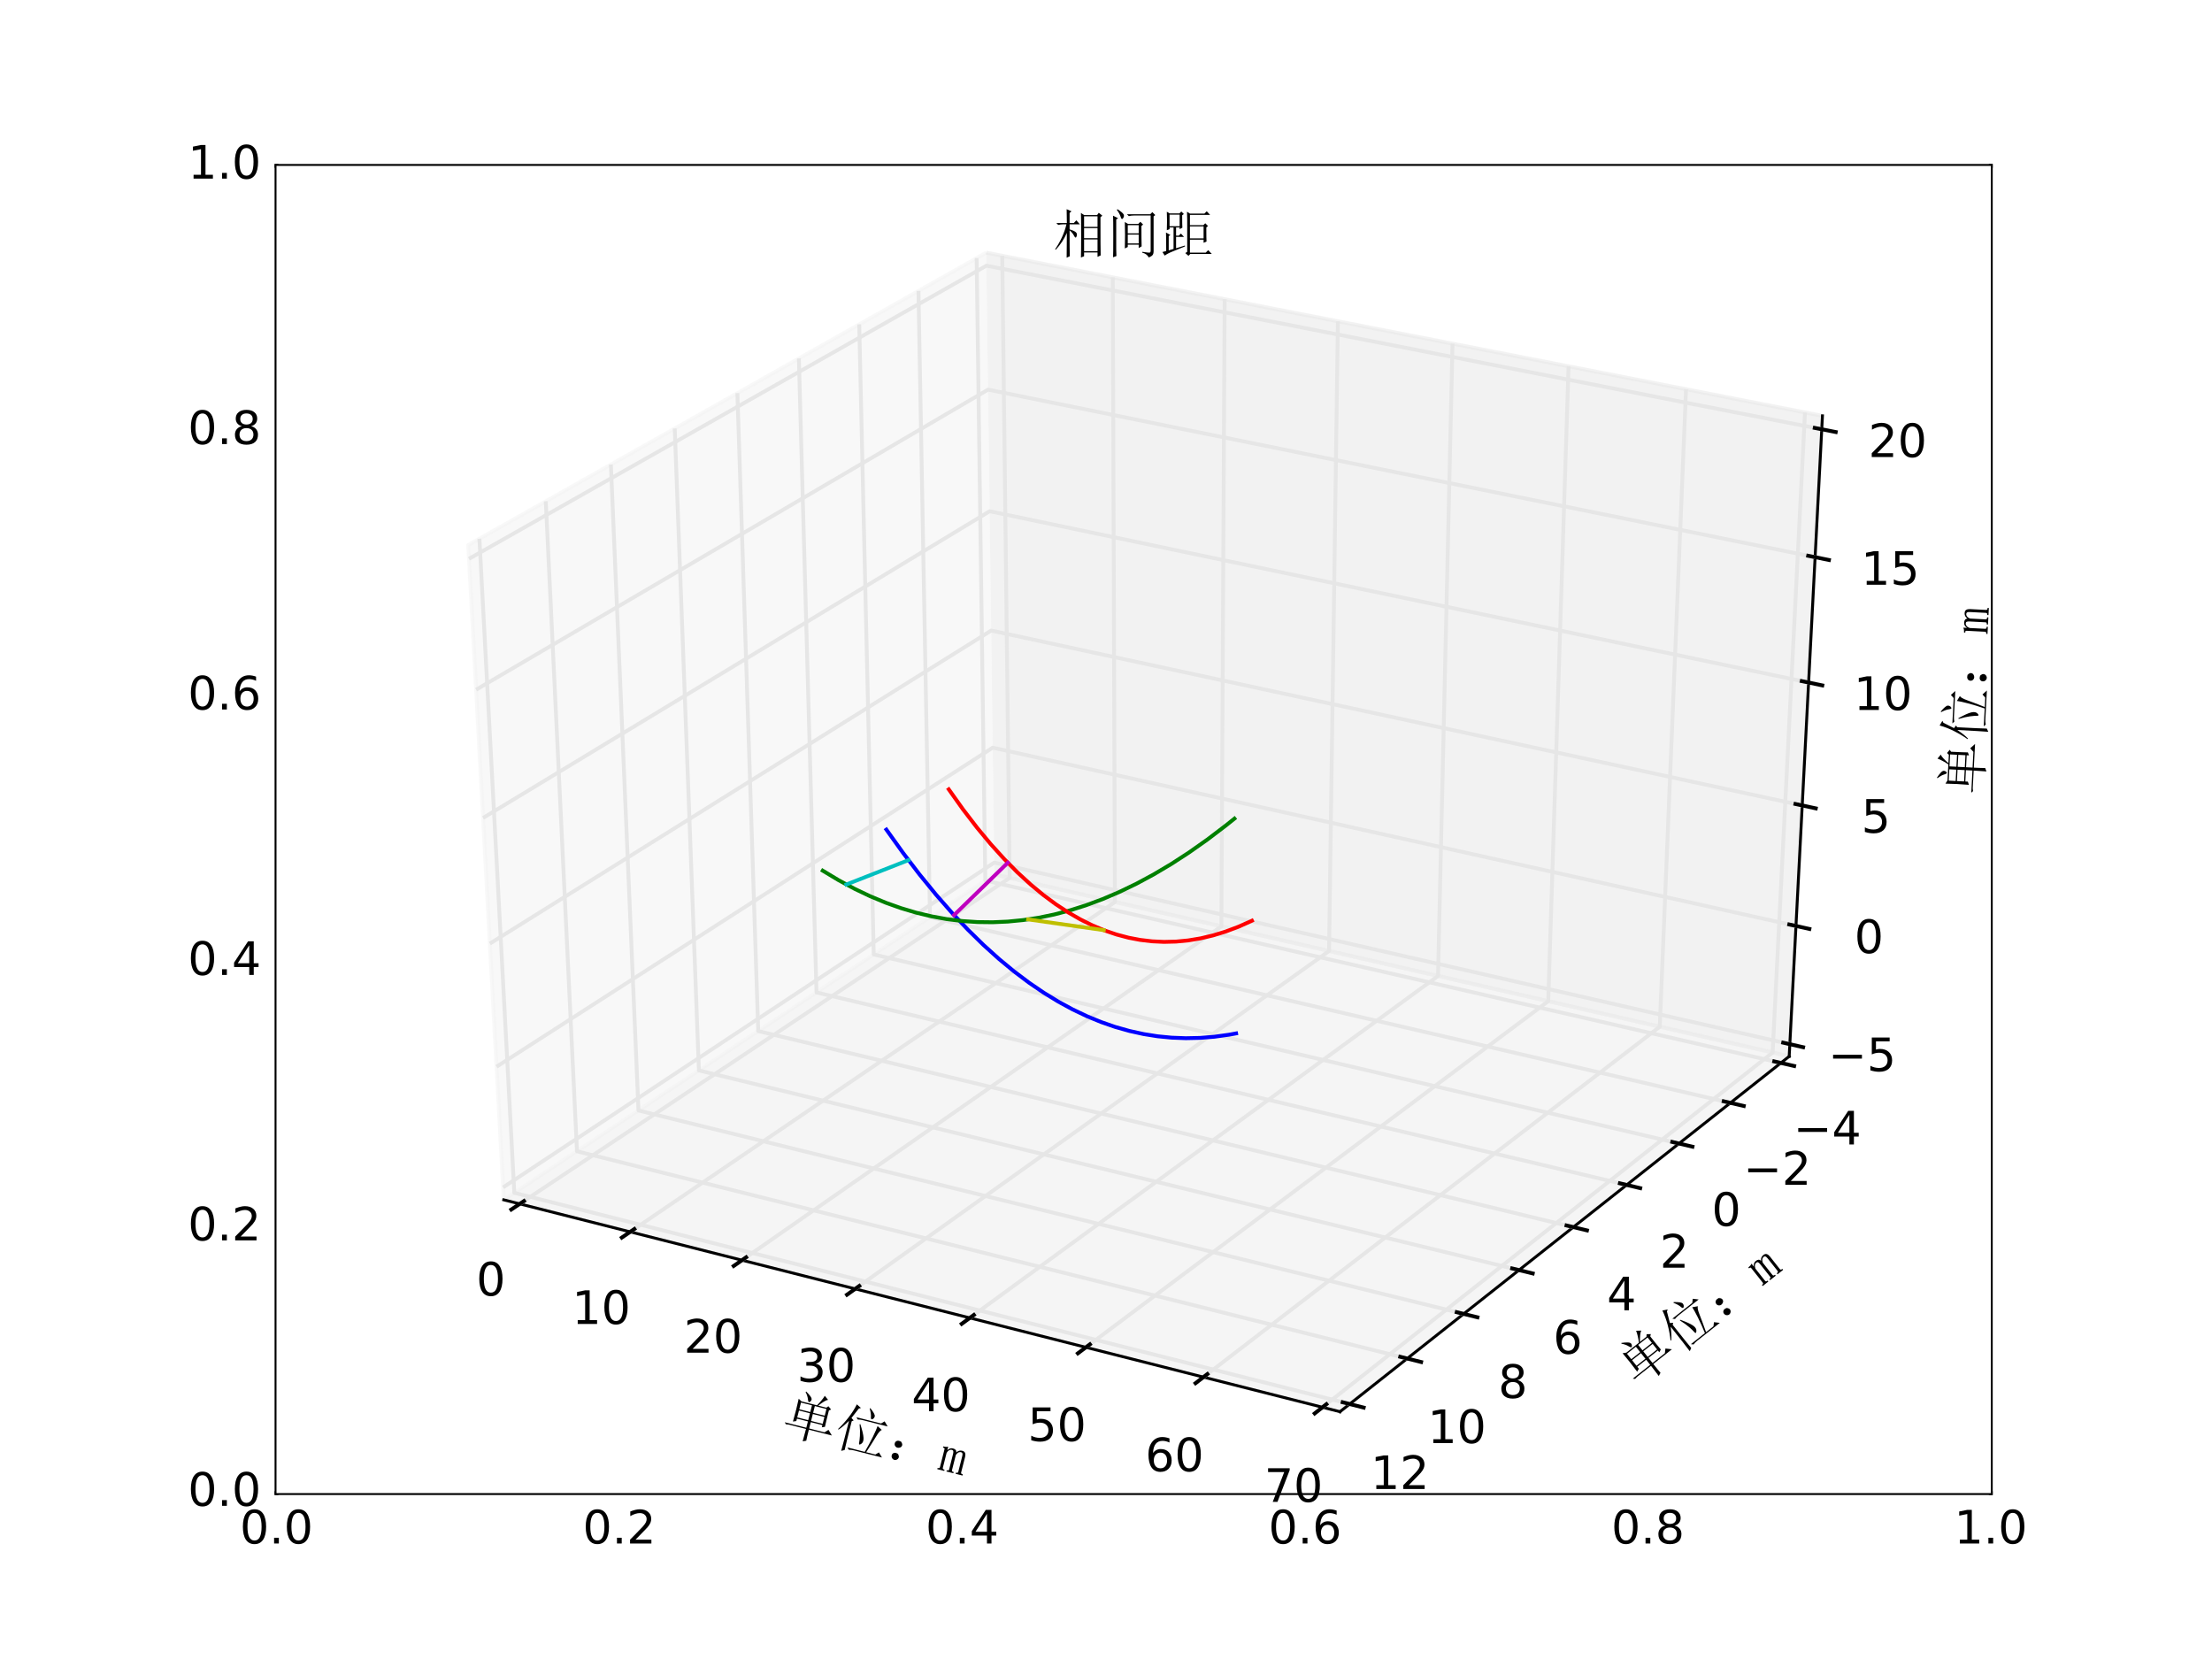 <?xml version="1.0" encoding="utf-8" standalone="no"?>
<!DOCTYPE svg PUBLIC "-//W3C//DTD SVG 1.1//EN"
  "http://www.w3.org/Graphics/SVG/1.1/DTD/svg11.dtd">
<!-- Created with matplotlib (http://matplotlib.org/) -->
<svg height="432pt" version="1.1" viewBox="0 0 576 432" width="576pt" xmlns="http://www.w3.org/2000/svg" xmlns:xlink="http://www.w3.org/1999/xlink">
 <defs>
  <style type="text/css">
*{stroke-linecap:butt;stroke-linejoin:round;stroke-miterlimit:100000;}
  </style>
 </defs>
 <g id="figure_1">
  <g id="patch_1">
   <path d="M 0 432 
L 576 432 
L 576 0 
L 0 0 
z
" style="fill:#ffffff;"/>
  </g>
  <g id="axes_1">
   <g id="patch_2">
    <path d="M 72 388.8 
L 518.4 388.8 
L 518.4 43.2 
L 72 43.2 
z
" style="fill:#ffffff;"/>
   </g>
   <g id="patch_3">
    <path d="M 72 388.8 
L 518.4 388.8 
" style="fill:none;stroke:#000000;stroke-linecap:square;stroke-linejoin:miter;"/>
   </g>
   <g id="patch_4">
    <path d="M 72 43.2 
L 518.4 43.2 
" style="fill:none;stroke:#000000;stroke-linecap:square;stroke-linejoin:miter;"/>
   </g>
   <g id="patch_5">
    <path d="M 72 388.8 
L 72 43.2 
" style="fill:none;stroke:#000000;stroke-linecap:square;stroke-linejoin:miter;"/>
   </g>
   <g id="patch_6">
    <path d="M 518.4 388.8 
L 518.4 43.2 
" style="fill:none;stroke:#000000;stroke-linecap:square;stroke-linejoin:miter;"/>
   </g>
   <g id="matplotlib.axis_1">
    <g id="xtick_1">
     <g id="line2d_1">
      <defs>
       <path d="M 0 0 
L 0 -4 
" id="m42254ab730" style="stroke:#000000;stroke-width:0.5;"/>
      </defs>
      <g>
       <use style="stroke:#000000;stroke-width:0.5;" x="72.0" xlink:href="#m42254ab730" y="388.8"/>
      </g>
     </g>
     <g id="line2d_2">
      <defs>
       <path d="M 0 0 
L 0 4 
" id="mf5eade7437" style="stroke:#000000;stroke-width:0.5;"/>
      </defs>
      <g>
       <use style="stroke:#000000;stroke-width:0.5;" x="72.0" xlink:href="#mf5eade7437" y="43.2"/>
      </g>
     </g>
     <g id="text_1">
      <!-- 0.0 -->
      <defs>
       <path d="M 10.688 12.406 
L 21 12.406 
L 21 0 
L 10.688 0 
z
" id="BitstreamVeraSans-Roman-2e"/>
       <path d="M 31.781 66.406 
Q 24.172 66.406 20.328 58.906 
Q 16.5 51.422 16.5 36.375 
Q 16.5 21.391 20.328 13.891 
Q 24.172 6.391 31.781 6.391 
Q 39.453 6.391 43.281 13.891 
Q 47.125 21.391 47.125 36.375 
Q 47.125 51.422 43.281 58.906 
Q 39.453 66.406 31.781 66.406 
M 31.781 74.219 
Q 44.047 74.219 50.516 64.516 
Q 56.984 54.828 56.984 36.375 
Q 56.984 17.969 50.516 8.266 
Q 44.047 -1.422 31.781 -1.422 
Q 19.531 -1.422 13.062 8.266 
Q 6.594 17.969 6.594 36.375 
Q 6.594 54.828 13.062 64.516 
Q 19.531 74.219 31.781 74.219 
" id="BitstreamVeraSans-Roman-30"/>
      </defs>
      <g transform="translate(62.458 401.918)scale(0.12 -0.12)">
       <use xlink:href="#BitstreamVeraSans-Roman-30"/>
       <use x="63.623" xlink:href="#BitstreamVeraSans-Roman-2e"/>
       <use x="95.41" xlink:href="#BitstreamVeraSans-Roman-30"/>
      </g>
     </g>
    </g>
    <g id="xtick_2">
     <g id="line2d_3">
      <g>
       <use style="stroke:#000000;stroke-width:0.5;" x="161.28" xlink:href="#m42254ab730" y="388.8"/>
      </g>
     </g>
     <g id="line2d_4">
      <g>
       <use style="stroke:#000000;stroke-width:0.5;" x="161.28" xlink:href="#mf5eade7437" y="43.2"/>
      </g>
     </g>
     <g id="text_2">
      <!-- 0.2 -->
      <defs>
       <path d="M 19.188 8.297 
L 53.609 8.297 
L 53.609 0 
L 7.328 0 
L 7.328 8.297 
Q 12.938 14.109 22.625 23.891 
Q 32.328 33.688 34.812 36.531 
Q 39.547 41.844 41.422 45.531 
Q 43.312 49.219 43.312 52.781 
Q 43.312 58.594 39.234 62.25 
Q 35.156 65.922 28.609 65.922 
Q 23.969 65.922 18.812 64.312 
Q 13.672 62.703 7.812 59.422 
L 7.812 69.391 
Q 13.766 71.781 18.938 73 
Q 24.125 74.219 28.422 74.219 
Q 39.75 74.219 46.484 68.547 
Q 53.219 62.891 53.219 53.422 
Q 53.219 48.922 51.531 44.891 
Q 49.859 40.875 45.406 35.406 
Q 44.188 33.984 37.641 27.219 
Q 31.109 20.453 19.188 8.297 
" id="BitstreamVeraSans-Roman-32"/>
      </defs>
      <g transform="translate(151.738 401.918)scale(0.12 -0.12)">
       <use xlink:href="#BitstreamVeraSans-Roman-30"/>
       <use x="63.623" xlink:href="#BitstreamVeraSans-Roman-2e"/>
       <use x="95.41" xlink:href="#BitstreamVeraSans-Roman-32"/>
      </g>
     </g>
    </g>
    <g id="xtick_3">
     <g id="line2d_5">
      <g>
       <use style="stroke:#000000;stroke-width:0.5;" x="250.56" xlink:href="#m42254ab730" y="388.8"/>
      </g>
     </g>
     <g id="line2d_6">
      <g>
       <use style="stroke:#000000;stroke-width:0.5;" x="250.56" xlink:href="#mf5eade7437" y="43.2"/>
      </g>
     </g>
     <g id="text_3">
      <!-- 0.4 -->
      <defs>
       <path d="M 37.797 64.312 
L 12.891 25.391 
L 37.797 25.391 
z
M 35.203 72.906 
L 47.609 72.906 
L 47.609 25.391 
L 58.016 25.391 
L 58.016 17.188 
L 47.609 17.188 
L 47.609 0 
L 37.797 0 
L 37.797 17.188 
L 4.891 17.188 
L 4.891 26.703 
z
" id="BitstreamVeraSans-Roman-34"/>
      </defs>
      <g transform="translate(241.018 401.918)scale(0.12 -0.12)">
       <use xlink:href="#BitstreamVeraSans-Roman-30"/>
       <use x="63.623" xlink:href="#BitstreamVeraSans-Roman-2e"/>
       <use x="95.41" xlink:href="#BitstreamVeraSans-Roman-34"/>
      </g>
     </g>
    </g>
    <g id="xtick_4">
     <g id="line2d_7">
      <g>
       <use style="stroke:#000000;stroke-width:0.5;" x="339.84" xlink:href="#m42254ab730" y="388.8"/>
      </g>
     </g>
     <g id="line2d_8">
      <g>
       <use style="stroke:#000000;stroke-width:0.5;" x="339.84" xlink:href="#mf5eade7437" y="43.2"/>
      </g>
     </g>
     <g id="text_4">
      <!-- 0.6 -->
      <defs>
       <path d="M 33.016 40.375 
Q 26.375 40.375 22.484 35.828 
Q 18.609 31.297 18.609 23.391 
Q 18.609 15.531 22.484 10.953 
Q 26.375 6.391 33.016 6.391 
Q 39.656 6.391 43.531 10.953 
Q 47.406 15.531 47.406 23.391 
Q 47.406 31.297 43.531 35.828 
Q 39.656 40.375 33.016 40.375 
M 52.594 71.297 
L 52.594 62.312 
Q 48.875 64.062 45.094 64.984 
Q 41.312 65.922 37.594 65.922 
Q 27.828 65.922 22.672 59.328 
Q 17.531 52.734 16.797 39.406 
Q 19.672 43.656 24.016 45.922 
Q 28.375 48.188 33.594 48.188 
Q 44.578 48.188 50.953 41.516 
Q 57.328 34.859 57.328 23.391 
Q 57.328 12.156 50.688 5.359 
Q 44.047 -1.422 33.016 -1.422 
Q 20.359 -1.422 13.672 8.266 
Q 6.984 17.969 6.984 36.375 
Q 6.984 53.656 15.188 63.938 
Q 23.391 74.219 37.203 74.219 
Q 40.922 74.219 44.703 73.484 
Q 48.484 72.75 52.594 71.297 
" id="BitstreamVeraSans-Roman-36"/>
      </defs>
      <g transform="translate(330.298 401.918)scale(0.12 -0.12)">
       <use xlink:href="#BitstreamVeraSans-Roman-30"/>
       <use x="63.623" xlink:href="#BitstreamVeraSans-Roman-2e"/>
       <use x="95.41" xlink:href="#BitstreamVeraSans-Roman-36"/>
      </g>
     </g>
    </g>
    <g id="xtick_5">
     <g id="line2d_9">
      <g>
       <use style="stroke:#000000;stroke-width:0.5;" x="429.12" xlink:href="#m42254ab730" y="388.8"/>
      </g>
     </g>
     <g id="line2d_10">
      <g>
       <use style="stroke:#000000;stroke-width:0.5;" x="429.12" xlink:href="#mf5eade7437" y="43.2"/>
      </g>
     </g>
     <g id="text_5">
      <!-- 0.8 -->
      <defs>
       <path d="M 31.781 34.625 
Q 24.75 34.625 20.719 30.859 
Q 16.703 27.094 16.703 20.516 
Q 16.703 13.922 20.719 10.156 
Q 24.75 6.391 31.781 6.391 
Q 38.812 6.391 42.859 10.172 
Q 46.922 13.969 46.922 20.516 
Q 46.922 27.094 42.891 30.859 
Q 38.875 34.625 31.781 34.625 
M 21.922 38.812 
Q 15.578 40.375 12.031 44.719 
Q 8.5 49.078 8.5 55.328 
Q 8.5 64.062 14.719 69.141 
Q 20.953 74.219 31.781 74.219 
Q 42.672 74.219 48.875 69.141 
Q 55.078 64.062 55.078 55.328 
Q 55.078 49.078 51.531 44.719 
Q 48 40.375 41.703 38.812 
Q 48.828 37.156 52.797 32.312 
Q 56.781 27.484 56.781 20.516 
Q 56.781 9.906 50.312 4.234 
Q 43.844 -1.422 31.781 -1.422 
Q 19.734 -1.422 13.25 4.234 
Q 6.781 9.906 6.781 20.516 
Q 6.781 27.484 10.781 32.312 
Q 14.797 37.156 21.922 38.812 
M 18.312 54.391 
Q 18.312 48.734 21.844 45.562 
Q 25.391 42.391 31.781 42.391 
Q 38.141 42.391 41.719 45.562 
Q 45.312 48.734 45.312 54.391 
Q 45.312 60.062 41.719 63.234 
Q 38.141 66.406 31.781 66.406 
Q 25.391 66.406 21.844 63.234 
Q 18.312 60.062 18.312 54.391 
" id="BitstreamVeraSans-Roman-38"/>
      </defs>
      <g transform="translate(419.578 401.918)scale(0.12 -0.12)">
       <use xlink:href="#BitstreamVeraSans-Roman-30"/>
       <use x="63.623" xlink:href="#BitstreamVeraSans-Roman-2e"/>
       <use x="95.41" xlink:href="#BitstreamVeraSans-Roman-38"/>
      </g>
     </g>
    </g>
    <g id="xtick_6">
     <g id="line2d_11">
      <g>
       <use style="stroke:#000000;stroke-width:0.5;" x="518.4" xlink:href="#m42254ab730" y="388.8"/>
      </g>
     </g>
     <g id="line2d_12">
      <g>
       <use style="stroke:#000000;stroke-width:0.5;" x="518.4" xlink:href="#mf5eade7437" y="43.2"/>
      </g>
     </g>
     <g id="text_6">
      <!-- 1.0 -->
      <defs>
       <path d="M 12.406 8.297 
L 28.516 8.297 
L 28.516 63.922 
L 10.984 60.406 
L 10.984 69.391 
L 28.422 72.906 
L 38.281 72.906 
L 38.281 8.297 
L 54.391 8.297 
L 54.391 0 
L 12.406 0 
z
" id="BitstreamVeraSans-Roman-31"/>
      </defs>
      <g transform="translate(508.858 401.918)scale(0.12 -0.12)">
       <use xlink:href="#BitstreamVeraSans-Roman-31"/>
       <use x="63.623" xlink:href="#BitstreamVeraSans-Roman-2e"/>
       <use x="95.41" xlink:href="#BitstreamVeraSans-Roman-30"/>
      </g>
     </g>
    </g>
   </g>
   <g id="matplotlib.axis_2">
    <g id="ytick_1">
     <g id="line2d_13">
      <defs>
       <path d="M 0 0 
L 4 0 
" id="mff01ab3e05" style="stroke:#000000;stroke-width:0.5;"/>
      </defs>
      <g>
       <use style="stroke:#000000;stroke-width:0.5;" x="72.0" xlink:href="#mff01ab3e05" y="388.8"/>
      </g>
     </g>
     <g id="line2d_14">
      <defs>
       <path d="M 0 0 
L -4 0 
" id="m7913075d4d" style="stroke:#000000;stroke-width:0.5;"/>
      </defs>
      <g>
       <use style="stroke:#000000;stroke-width:0.5;" x="518.4" xlink:href="#m7913075d4d" y="388.8"/>
      </g>
     </g>
     <g id="text_7">
      <!-- 0.0 -->
      <g transform="translate(48.916 392.111)scale(0.12 -0.12)">
       <use xlink:href="#BitstreamVeraSans-Roman-30"/>
       <use x="63.623" xlink:href="#BitstreamVeraSans-Roman-2e"/>
       <use x="95.41" xlink:href="#BitstreamVeraSans-Roman-30"/>
      </g>
     </g>
    </g>
    <g id="ytick_2">
     <g id="line2d_15">
      <g>
       <use style="stroke:#000000;stroke-width:0.5;" x="72.0" xlink:href="#mff01ab3e05" y="319.68"/>
      </g>
     </g>
     <g id="line2d_16">
      <g>
       <use style="stroke:#000000;stroke-width:0.5;" x="518.4" xlink:href="#m7913075d4d" y="319.68"/>
      </g>
     </g>
     <g id="text_8">
      <!-- 0.2 -->
      <g transform="translate(48.916 322.991)scale(0.12 -0.12)">
       <use xlink:href="#BitstreamVeraSans-Roman-30"/>
       <use x="63.623" xlink:href="#BitstreamVeraSans-Roman-2e"/>
       <use x="95.41" xlink:href="#BitstreamVeraSans-Roman-32"/>
      </g>
     </g>
    </g>
    <g id="ytick_3">
     <g id="line2d_17">
      <g>
       <use style="stroke:#000000;stroke-width:0.5;" x="72.0" xlink:href="#mff01ab3e05" y="250.56"/>
      </g>
     </g>
     <g id="line2d_18">
      <g>
       <use style="stroke:#000000;stroke-width:0.5;" x="518.4" xlink:href="#m7913075d4d" y="250.56"/>
      </g>
     </g>
     <g id="text_9">
      <!-- 0.4 -->
      <g transform="translate(48.916 253.871)scale(0.12 -0.12)">
       <use xlink:href="#BitstreamVeraSans-Roman-30"/>
       <use x="63.623" xlink:href="#BitstreamVeraSans-Roman-2e"/>
       <use x="95.41" xlink:href="#BitstreamVeraSans-Roman-34"/>
      </g>
     </g>
    </g>
    <g id="ytick_4">
     <g id="line2d_19">
      <g>
       <use style="stroke:#000000;stroke-width:0.5;" x="72.0" xlink:href="#mff01ab3e05" y="181.44"/>
      </g>
     </g>
     <g id="line2d_20">
      <g>
       <use style="stroke:#000000;stroke-width:0.5;" x="518.4" xlink:href="#m7913075d4d" y="181.44"/>
      </g>
     </g>
     <g id="text_10">
      <!-- 0.6 -->
      <g transform="translate(48.916 184.751)scale(0.12 -0.12)">
       <use xlink:href="#BitstreamVeraSans-Roman-30"/>
       <use x="63.623" xlink:href="#BitstreamVeraSans-Roman-2e"/>
       <use x="95.41" xlink:href="#BitstreamVeraSans-Roman-36"/>
      </g>
     </g>
    </g>
    <g id="ytick_5">
     <g id="line2d_21">
      <g>
       <use style="stroke:#000000;stroke-width:0.5;" x="72.0" xlink:href="#mff01ab3e05" y="112.32"/>
      </g>
     </g>
     <g id="line2d_22">
      <g>
       <use style="stroke:#000000;stroke-width:0.5;" x="518.4" xlink:href="#m7913075d4d" y="112.32"/>
      </g>
     </g>
     <g id="text_11">
      <!-- 0.8 -->
      <g transform="translate(48.916 115.631)scale(0.12 -0.12)">
       <use xlink:href="#BitstreamVeraSans-Roman-30"/>
       <use x="63.623" xlink:href="#BitstreamVeraSans-Roman-2e"/>
       <use x="95.41" xlink:href="#BitstreamVeraSans-Roman-38"/>
      </g>
     </g>
    </g>
    <g id="ytick_6">
     <g id="line2d_23">
      <g>
       <use style="stroke:#000000;stroke-width:0.5;" x="72.0" xlink:href="#mff01ab3e05" y="43.2"/>
      </g>
     </g>
     <g id="line2d_24">
      <g>
       <use style="stroke:#000000;stroke-width:0.5;" x="518.4" xlink:href="#m7913075d4d" y="43.2"/>
      </g>
     </g>
     <g id="text_12">
      <!-- 1.0 -->
      <g transform="translate(48.916 46.511)scale(0.12 -0.12)">
       <use xlink:href="#BitstreamVeraSans-Roman-31"/>
       <use x="63.623" xlink:href="#BitstreamVeraSans-Roman-2e"/>
       <use x="95.41" xlink:href="#BitstreamVeraSans-Roman-30"/>
      </g>
     </g>
    </g>
   </g>
  </g>
  <g id="patch_7">
   <path d="M 72 388.8 
L 518.4 388.8 
L 518.4 43.2 
L 72 43.2 
z
" style="fill:#ffffff;"/>
  </g>
  <g id="pane3d_1">
   <g id="patch_8">
    <path d="M 258.939 227.701 
L 131.177 312.435 
L 121.927 141.921 
L 256.812 65.79 
" style="fill:#f2f2f2;opacity:0.5;stroke:#f2f2f2;stroke-linejoin:miter;"/>
   </g>
  </g>
  <g id="pane3d_2">
   <g id="patch_9">
    <path d="M 258.939 227.701 
L 465.902 275.073 
L 474.561 108.279 
L 256.812 65.79 
" style="fill:#e6e6e6;opacity:0.5;stroke:#e6e6e6;stroke-linejoin:miter;"/>
   </g>
  </g>
  <g id="pane3d_3">
   <g id="patch_10">
    <path d="M 258.939 227.701 
L 465.902 275.073 
L 348.93 367.606 
L 131.177 312.435 
" style="fill:#ececec;opacity:0.5;stroke:#ececec;stroke-linejoin:miter;"/>
   </g>
  </g>
  <g id="axis3d_1">
   <g id="line2d_25">
    <path d="M 131.177 312.435 
L 348.93 367.606 
" style="fill:none;stroke:#000000;stroke-linecap:square;stroke-width:0.75;"/>
   </g>
   <g id="text_13">
    <!--   单位：m -->
    <defs>
     <path d="M 2.734 45.312 
Q 4.688 45.312 6.641 45.703 
Q 8.594 46.094 9.766 46.875 
L 10.547 46.875 
L 10.547 40.234 
Q 12.5 43.359 14.844 44.719 
Q 17.188 46.094 19.922 46.094 
Q 23.438 46.094 25.391 44.719 
Q 27.344 43.359 27.734 40.234 
Q 29.688 43.359 32.219 44.719 
Q 34.766 46.094 37.5 46.094 
Q 42.188 46.094 43.938 43.359 
Q 45.703 40.625 45.703 36.328 
L 45.703 6.641 
Q 45.703 5.078 46.484 4.484 
Q 47.266 3.906 48.828 3.906 
L 49.609 3.906 
L 49.609 1.562 
L 36.328 1.562 
L 36.328 3.906 
L 37.109 3.906 
Q 38.672 3.906 39.453 4.484 
Q 40.234 5.078 40.234 6.641 
L 40.234 35.938 
Q 40.234 40.234 39.25 41.594 
Q 38.281 42.969 36.328 42.969 
Q 33.594 42.969 31.438 41.016 
Q 29.297 39.062 28.125 35.547 
L 28.125 6.641 
Q 28.125 5.078 28.906 4.484 
Q 29.688 3.906 31.25 3.906 
L 32.031 3.906 
L 32.031 1.562 
L 18.75 1.562 
L 18.75 3.906 
L 19.531 3.906 
Q 21.094 3.906 21.875 4.484 
Q 22.656 5.078 22.656 6.641 
L 22.656 35.938 
Q 22.656 39.453 21.875 41.203 
Q 21.094 42.969 18.75 42.969 
Q 16.016 42.969 13.859 41.016 
Q 11.719 39.062 10.547 35.156 
L 10.547 6.641 
Q 10.547 5.078 11.328 4.484 
Q 12.109 3.906 13.672 3.906 
L 14.453 3.906 
L 14.453 1.562 
L 1.172 1.562 
L 1.172 3.906 
L 1.953 3.906 
Q 3.516 3.906 4.297 4.484 
Q 5.078 5.078 5.078 6.641 
L 5.078 40.625 
Q 5.078 41.797 4.688 42.375 
Q 4.297 42.969 3.125 42.969 
L 1.562 42.969 
L 1.562 45.312 
z
" id="SimSun-6d"/>
     <path d="M 19.922 13.281 
Q 26.562 8.984 26.359 5.266 
Q 26.172 1.562 22.844 -0.391 
Q 19.531 -2.344 16.203 -0.391 
Q 12.891 1.562 12.688 5.469 
Q 12.5 9.375 16.203 11.328 
Q 19.922 13.281 26.562 8.984 
M 19.922 36.328 
Q 26.953 32.812 26.953 28.703 
Q 26.953 24.609 22.844 22.844 
Q 18.75 21.094 15.625 23.234 
Q 12.5 25.391 12.688 29.094 
Q 12.891 32.812 16.406 34.562 
Q 19.922 36.328 26.953 32.812 
" id="SimSun-ff1a"/>
     <path d="M 19.531 -9.375 
Q 19.922 2.344 19.922 48.438 
Q 11.719 34.766 5.078 27.734 
L 3.906 28.516 
Q 11.328 40.234 17.375 53.906 
Q 23.438 67.578 26.562 81.641 
L 35.547 76.953 
L 32.031 75 
Q 25.781 60.938 23.047 54.688 
L 28.125 51.172 
L 25 48.828 
Q 25 1.953 25.391 -6.25 
z
M 51.562 80.078 
L 52.734 80.859 
Q 64.062 72.266 64.25 68.359 
Q 64.453 64.453 61.516 62.109 
Q 58.594 59.766 57.609 65.625 
Q 56.641 71.484 51.562 80.078 
M 31.641 58.203 
L 78.906 58.203 
L 84.375 63.672 
L 92.188 55.859 
L 44.141 55.859 
Q 39.453 55.859 35.156 54.688 
z
M 40.625 46.875 
L 41.797 47.656 
Q 51.562 32.031 53.906 24.219 
Q 56.25 16.406 52.344 12.297 
Q 48.438 8.203 48.234 12.891 
Q 48.047 17.578 46.484 26.172 
Q 44.922 34.766 40.625 46.875 
M 73.828 51.953 
L 83.203 46.875 
Q 79.688 44.922 76.172 33.203 
Q 72.656 21.484 65.234 -0.391 
L 82.812 -0.391 
L 88.281 5.078 
L 96.094 -2.734 
L 42.188 -2.734 
Q 37.109 -2.734 32.812 -3.906 
L 29.297 -0.391 
L 62.5 -0.391 
Q 67.188 15.625 70.312 30.656 
Q 73.438 45.703 73.828 51.953 
" id="SimSun-4f4d"/>
     <path id="SimSun-20"/>
     <path d="M 25 59.375 
L 25 46.484 
L 46.094 46.484 
L 46.094 59.375 
z
M 51.562 59.375 
L 51.562 46.484 
L 73.828 46.484 
L 73.828 59.375 
z
M 25 44.141 
L 25 30.859 
L 46.094 30.859 
L 46.094 44.141 
z
M 51.562 44.141 
L 51.562 30.859 
L 73.828 30.859 
L 73.828 44.141 
z
M 28.516 80.469 
L 29.297 81.641 
Q 34.766 78.516 38.859 75.188 
Q 42.969 71.875 42.766 69.141 
Q 42.578 66.406 40.422 64.25 
Q 38.281 62.109 36.125 68.156 
Q 33.984 74.219 28.516 80.469 
M 51.562 14.062 
Q 51.562 -1.953 51.953 -7.031 
L 45.703 -9.766 
Q 46.094 3.906 46.094 14.062 
L 12.891 14.062 
L 7.812 13.281 
L 4.688 16.406 
L 46.094 16.406 
L 46.094 28.516 
L 25 28.516 
L 25 23.828 
L 19.141 21.484 
Q 19.531 32.422 19.531 43.359 
Q 19.531 54.297 19.141 65.234 
L 25.391 61.719 
L 55.078 61.719 
Q 57.812 66.016 60.734 72.062 
Q 63.672 78.125 64.844 82.422 
L 72.656 76.562 
Q 69.531 75.391 65.812 71.484 
Q 62.109 67.578 57.422 61.719 
L 73.047 61.719 
L 76.172 65.234 
L 82.422 60.547 
L 78.906 57.812 
Q 78.906 33.984 79.297 26.562 
L 73.828 24.219 
L 73.828 28.516 
L 51.562 28.516 
L 51.562 16.406 
L 80.859 16.406 
L 87.109 22.656 
L 95.703 14.062 
z
" id="SimSun-5355"/>
    </defs>
    <g transform="translate(189.571 368.981)rotate(-345.782)scale(0.14 -0.14)">
     <use xlink:href="#SimSun-20"/>
     <use x="50.0" xlink:href="#SimSun-20"/>
     <use x="100.0" xlink:href="#SimSun-5355"/>
     <use x="200.0" xlink:href="#SimSun-4f4d"/>
     <use x="300.0" xlink:href="#SimSun-ff1a"/>
     <use x="400.0" xlink:href="#SimSun-6d"/>
    </g>
   </g>
   <g id="Line3DCollection_1">
    <path d="M 135.341 313.49 
L 262.91 228.61 
L 260.981 66.603 
" style="fill:none;stroke:#e6e6e6;"/>
    <path d="M 164.098 320.776 
L 290.318 234.883 
L 289.765 72.22 
" style="fill:none;stroke:#e6e6e6;"/>
    <path d="M 193.211 328.152 
L 318.041 241.229 
L 318.897 77.904 
" style="fill:none;stroke:#e6e6e6;"/>
    <path d="M 222.688 335.621 
L 346.085 247.648 
L 348.384 83.658 
" style="fill:none;stroke:#e6e6e6;"/>
    <path d="M 252.536 343.183 
L 374.456 254.142 
L 378.232 89.482 
" style="fill:none;stroke:#e6e6e6;"/>
    <path d="M 282.762 350.841 
L 403.159 260.712 
L 408.448 95.378 
" style="fill:none;stroke:#e6e6e6;"/>
    <path d="M 313.372 358.597 
L 432.201 267.359 
L 439.039 101.348 
" style="fill:none;stroke:#e6e6e6;"/>
    <path d="M 344.375 366.452 
L 461.587 274.085 
L 470.012 107.391 
" style="fill:none;stroke:#e6e6e6;"/>
   </g>
   <g id="xtick_7">
    <g id="line2d_26">
     <path d="M 136.44 312.758 
L 133.139 314.955 
" style="fill:none;stroke:#000000;stroke-linecap:square;"/>
    </g>
    <g id="text_14">
     <!-- 0 -->
     <g transform="translate(124.014 337.365)scale(0.12 -0.12)">
      <use xlink:href="#BitstreamVeraSans-Roman-30"/>
     </g>
    </g>
   </g>
   <g id="xtick_8">
    <g id="line2d_27">
     <path d="M 165.186 320.035 
L 161.918 322.259 
" style="fill:none;stroke:#000000;stroke-linecap:square;"/>
    </g>
    <g id="text_15">
     <!-- 10 -->
     <g transform="translate(148.95 344.753)scale(0.12 -0.12)">
      <use xlink:href="#BitstreamVeraSans-Roman-31"/>
      <use x="63.623" xlink:href="#BitstreamVeraSans-Roman-30"/>
     </g>
    </g>
   </g>
   <g id="xtick_9">
    <g id="line2d_28">
     <path d="M 194.287 327.403 
L 191.055 329.654 
" style="fill:none;stroke:#000000;stroke-linecap:square;"/>
    </g>
    <g id="text_16">
     <!-- 20 -->
     <g transform="translate(178.061 352.233)scale(0.12 -0.12)">
      <use xlink:href="#BitstreamVeraSans-Roman-32"/>
      <use x="63.623" xlink:href="#BitstreamVeraSans-Roman-30"/>
     </g>
    </g>
   </g>
   <g id="xtick_10">
    <g id="line2d_29">
     <path d="M 223.753 334.862 
L 220.556 337.141 
" style="fill:none;stroke:#000000;stroke-linecap:square;"/>
    </g>
    <g id="text_17">
     <!-- 30 -->
     <defs>
      <path d="M 40.578 39.312 
Q 47.656 37.797 51.625 33 
Q 55.609 28.219 55.609 21.188 
Q 55.609 10.406 48.188 4.484 
Q 40.766 -1.422 27.094 -1.422 
Q 22.516 -1.422 17.656 -0.516 
Q 12.797 0.391 7.625 2.203 
L 7.625 11.719 
Q 11.719 9.328 16.594 8.109 
Q 21.484 6.891 26.812 6.891 
Q 36.078 6.891 40.938 10.547 
Q 45.797 14.203 45.797 21.188 
Q 45.797 27.641 41.281 31.266 
Q 36.766 34.906 28.719 34.906 
L 20.219 34.906 
L 20.219 43.016 
L 29.109 43.016 
Q 36.375 43.016 40.234 45.922 
Q 44.094 48.828 44.094 54.297 
Q 44.094 59.906 40.109 62.906 
Q 36.141 65.922 28.719 65.922 
Q 24.656 65.922 20.016 65.031 
Q 15.375 64.156 9.812 62.312 
L 9.812 71.094 
Q 15.438 72.656 20.344 73.438 
Q 25.25 74.219 29.594 74.219 
Q 40.828 74.219 47.359 69.109 
Q 53.906 64.016 53.906 55.328 
Q 53.906 49.266 50.438 45.094 
Q 46.969 40.922 40.578 39.312 
" id="BitstreamVeraSans-Roman-33"/>
     </defs>
     <g transform="translate(207.536 359.807)scale(0.12 -0.12)">
      <use xlink:href="#BitstreamVeraSans-Roman-33"/>
      <use x="63.623" xlink:href="#BitstreamVeraSans-Roman-30"/>
     </g>
    </g>
   </g>
   <g id="xtick_11">
    <g id="line2d_30">
     <path d="M 253.588 342.415 
L 250.428 344.723 
" style="fill:none;stroke:#000000;stroke-linecap:square;"/>
    </g>
    <g id="text_18">
     <!-- 40 -->
     <g transform="translate(237.383 367.476)scale(0.12 -0.12)">
      <use xlink:href="#BitstreamVeraSans-Roman-34"/>
      <use x="63.623" xlink:href="#BitstreamVeraSans-Roman-30"/>
     </g>
    </g>
   </g>
   <g id="xtick_12">
    <g id="line2d_31">
     <path d="M 283.801 350.063 
L 280.679 352.401 
" style="fill:none;stroke:#000000;stroke-linecap:square;"/>
    </g>
    <g id="text_19">
     <!-- 50 -->
     <defs>
      <path d="M 10.797 72.906 
L 49.516 72.906 
L 49.516 64.594 
L 19.828 64.594 
L 19.828 46.734 
Q 21.969 47.469 24.109 47.828 
Q 26.266 48.188 28.422 48.188 
Q 40.625 48.188 47.75 41.5 
Q 54.891 34.812 54.891 23.391 
Q 54.891 11.625 47.562 5.094 
Q 40.234 -1.422 26.906 -1.422 
Q 22.312 -1.422 17.547 -0.641 
Q 12.797 0.141 7.719 1.703 
L 7.719 11.625 
Q 12.109 9.234 16.797 8.062 
Q 21.484 6.891 26.703 6.891 
Q 35.156 6.891 40.078 11.328 
Q 45.016 15.766 45.016 23.391 
Q 45.016 31 40.078 35.438 
Q 35.156 39.891 26.703 39.891 
Q 22.75 39.891 18.812 39.016 
Q 14.891 38.141 10.797 36.281 
z
" id="BitstreamVeraSans-Roman-35"/>
     </defs>
     <g transform="translate(267.608 375.242)scale(0.12 -0.12)">
      <use xlink:href="#BitstreamVeraSans-Roman-35"/>
      <use x="63.623" xlink:href="#BitstreamVeraSans-Roman-30"/>
     </g>
    </g>
   </g>
   <g id="xtick_13">
    <g id="line2d_32">
     <path d="M 314.399 357.809 
L 311.316 360.176 
" style="fill:none;stroke:#000000;stroke-linecap:square;"/>
    </g>
    <g id="text_20">
     <!-- 60 -->
     <g transform="translate(298.218 383.108)scale(0.12 -0.12)">
      <use xlink:href="#BitstreamVeraSans-Roman-36"/>
      <use x="63.623" xlink:href="#BitstreamVeraSans-Roman-30"/>
     </g>
    </g>
   </g>
   <g id="xtick_14">
    <g id="line2d_33">
     <path d="M 345.388 365.654 
L 342.345 368.052 
" style="fill:none;stroke:#000000;stroke-linecap:square;"/>
    </g>
    <g id="text_21">
     <!-- 70 -->
     <defs>
      <path d="M 8.203 72.906 
L 55.078 72.906 
L 55.078 68.703 
L 28.609 0 
L 18.312 0 
L 43.219 64.594 
L 8.203 64.594 
z
" id="BitstreamVeraSans-Roman-37"/>
     </defs>
     <g transform="translate(329.221 391.074)scale(0.12 -0.12)">
      <use xlink:href="#BitstreamVeraSans-Roman-37"/>
      <use x="63.623" xlink:href="#BitstreamVeraSans-Roman-30"/>
     </g>
    </g>
   </g>
  </g>
  <g id="axis3d_2">
   <g id="line2d_34">
    <path d="M 465.902 275.073 
L 348.93 367.606 
" style="fill:none;stroke:#000000;stroke-linecap:square;stroke-width:0.75;"/>
   </g>
   <g id="text_22">
    <!--   单位：m -->
    <g transform="translate(415.098 369.89)rotate(-38.347)scale(0.14 -0.14)">
     <use xlink:href="#SimSun-20"/>
     <use x="50.0" xlink:href="#SimSun-20"/>
     <use x="100.0" xlink:href="#SimSun-5355"/>
     <use x="200.0" xlink:href="#SimSun-4f4d"/>
     <use x="300.0" xlink:href="#SimSun-ff1a"/>
     <use x="400.0" xlink:href="#SimSun-6d"/>
    </g>
   </g>
   <g id="Line3DCollection_2">
    <path d="M 254.314 67.2 
L 256.564 229.276 
L 463.734 276.787 
" style="fill:none;stroke:#e6e6e6;"/>
    <path d="M 239.166 75.749 
L 242.169 238.824 
L 450.592 287.184 
" style="fill:none;stroke:#e6e6e6;"/>
    <path d="M 223.739 84.457 
L 227.52 248.539 
L 437.209 297.771 
" style="fill:none;stroke:#e6e6e6;"/>
    <path d="M 208.024 93.327 
L 212.612 258.426 
L 423.578 308.554 
" style="fill:none;stroke:#e6e6e6;"/>
    <path d="M 192.013 102.363 
L 197.438 268.49 
L 409.692 319.538 
" style="fill:none;stroke:#e6e6e6;"/>
    <path d="M 175.698 111.572 
L 181.99 278.735 
L 395.545 330.73 
" style="fill:none;stroke:#e6e6e6;"/>
    <path d="M 159.07 120.957 
L 166.26 289.167 
L 381.128 342.135 
" style="fill:none;stroke:#e6e6e6;"/>
    <path d="M 142.121 130.523 
L 150.242 299.791 
L 366.434 353.759 
" style="fill:none;stroke:#e6e6e6;"/>
    <path d="M 124.84 140.277 
L 133.926 310.612 
L 351.455 365.609 
" style="fill:none;stroke:#e6e6e6;"/>
   </g>
   <g id="xtick_15">
    <g id="line2d_35">
     <path d="M 462.006 276.391 
L 467.195 277.581 
" style="fill:none;stroke:#000000;stroke-linecap:square;"/>
    </g>
    <g id="text_23">
     <!-- −4 -->
     <defs>
      <path d="M 10.594 35.5 
L 73.188 35.5 
L 73.188 27.203 
L 10.594 27.203 
z
" id="BitstreamVeraSans-Roman-2212"/>
     </defs>
     <g transform="translate(466.987 298.013)scale(0.12 -0.12)">
      <use xlink:href="#BitstreamVeraSans-Roman-2212"/>
      <use x="83.789" xlink:href="#BitstreamVeraSans-Roman-34"/>
     </g>
    </g>
   </g>
   <g id="xtick_16">
    <g id="line2d_36">
     <path d="M 448.852 286.78 
L 454.075 287.992 
" style="fill:none;stroke:#000000;stroke-linecap:square;"/>
    </g>
    <g id="text_24">
     <!-- −2 -->
     <g transform="translate(453.96 308.515)scale(0.12 -0.12)">
      <use xlink:href="#BitstreamVeraSans-Roman-2212"/>
      <use x="83.789" xlink:href="#BitstreamVeraSans-Roman-32"/>
     </g>
    </g>
   </g>
   <g id="xtick_17">
    <g id="line2d_37">
     <path d="M 435.458 297.36 
L 440.714 298.594 
" style="fill:none;stroke:#000000;stroke-linecap:square;"/>
    </g>
    <g id="text_25">
     <!-- 0 -->
     <g transform="translate(445.722 319.21)scale(0.12 -0.12)">
      <use xlink:href="#BitstreamVeraSans-Roman-30"/>
     </g>
    </g>
   </g>
   <g id="xtick_18">
    <g id="line2d_38">
     <path d="M 421.816 308.135 
L 427.106 309.392 
" style="fill:none;stroke:#000000;stroke-linecap:square;"/>
    </g>
    <g id="text_26">
     <!-- 2 -->
     <g transform="translate(432.21 330.103)scale(0.12 -0.12)">
      <use xlink:href="#BitstreamVeraSans-Roman-32"/>
     </g>
    </g>
   </g>
   <g id="xtick_19">
    <g id="line2d_39">
     <path d="M 407.919 319.112 
L 413.244 320.393 
" style="fill:none;stroke:#000000;stroke-linecap:square;"/>
    </g>
    <g id="text_27">
     <!-- 4 -->
     <g transform="translate(418.447 341.199)scale(0.12 -0.12)">
      <use xlink:href="#BitstreamVeraSans-Roman-34"/>
     </g>
    </g>
   </g>
   <g id="xtick_20">
    <g id="line2d_40">
     <path d="M 393.76 330.296 
L 399.119 331.601 
" style="fill:none;stroke:#000000;stroke-linecap:square;"/>
    </g>
    <g id="text_28">
     <!-- 6 -->
     <g transform="translate(404.423 352.505)scale(0.12 -0.12)">
      <use xlink:href="#BitstreamVeraSans-Roman-36"/>
     </g>
    </g>
   </g>
   <g id="xtick_21">
    <g id="line2d_41">
     <path d="M 379.331 341.692 
L 384.726 343.022 
" style="fill:none;stroke:#000000;stroke-linecap:square;"/>
    </g>
    <g id="text_29">
     <!-- 8 -->
     <g transform="translate(390.133 364.025)scale(0.12 -0.12)">
      <use xlink:href="#BitstreamVeraSans-Roman-38"/>
     </g>
    </g>
   </g>
   <g id="xtick_22">
    <g id="line2d_42">
     <path d="M 364.625 353.308 
L 370.056 354.663 
" style="fill:none;stroke:#000000;stroke-linecap:square;"/>
    </g>
    <g id="text_30">
     <!-- 10 -->
     <g transform="translate(371.751 375.767)scale(0.12 -0.12)">
      <use xlink:href="#BitstreamVeraSans-Roman-31"/>
      <use x="63.623" xlink:href="#BitstreamVeraSans-Roman-30"/>
     </g>
    </g>
   </g>
   <g id="xtick_23">
    <g id="line2d_43">
     <path d="M 349.634 365.149 
L 355.1 366.531 
" style="fill:none;stroke:#000000;stroke-linecap:square;"/>
    </g>
    <g id="text_31">
     <!-- 12 -->
     <g transform="translate(356.904 387.737)scale(0.12 -0.12)">
      <use xlink:href="#BitstreamVeraSans-Roman-31"/>
      <use x="63.623" xlink:href="#BitstreamVeraSans-Roman-32"/>
     </g>
    </g>
   </g>
  </g>
  <g id="axis3d_3">
   <g id="line2d_44">
    <path d="M 465.902 275.073 
L 474.561 108.279 
" style="fill:none;stroke:#000000;stroke-linecap:square;stroke-width:0.75;"/>
   </g>
   <g id="text_32">
    <!--   单位：m -->
    <g transform="translate(514.847 221.184)rotate(-87.028)scale(0.14 -0.14)">
     <use xlink:href="#SimSun-20"/>
     <use x="50.0" xlink:href="#SimSun-20"/>
     <use x="100.0" xlink:href="#SimSun-5355"/>
     <use x="200.0" xlink:href="#SimSun-4f4d"/>
     <use x="300.0" xlink:href="#SimSun-ff1a"/>
     <use x="400.0" xlink:href="#SimSun-6d"/>
    </g>
   </g>
   <g id="Line3DCollection_3">
    <path d="M 466.066 271.9 
L 258.899 224.615 
L 131.002 309.197 
" style="fill:none;stroke:#e6e6e6;"/>
    <path d="M 467.664 241.119 
L 258.505 194.685 
L 129.297 277.772 
" style="fill:none;stroke:#e6e6e6;"/>
    <path d="M 469.294 209.736 
L 258.105 164.193 
L 127.557 245.71 
" style="fill:none;stroke:#e6e6e6;"/>
    <path d="M 470.955 177.732 
L 257.697 133.124 
L 125.782 212.994 
" style="fill:none;stroke:#e6e6e6;"/>
    <path d="M 472.65 145.088 
L 257.281 101.461 
L 123.971 179.602 
" style="fill:none;stroke:#e6e6e6;"/>
    <path d="M 474.379 111.786 
L 256.857 69.188 
L 122.121 145.513 
" style="fill:none;stroke:#e6e6e6;"/>
   </g>
   <g id="xtick_24">
    <g id="line2d_45">
     <path d="M 464.338 271.506 
L 469.527 272.69 
" style="fill:none;stroke:#000000;stroke-linecap:square;"/>
    </g>
    <g id="text_33">
     <!-- −5 -->
     <g transform="translate(476.063 278.921)scale(0.12 -0.12)">
      <use xlink:href="#BitstreamVeraSans-Roman-2212"/>
      <use x="83.789" xlink:href="#BitstreamVeraSans-Roman-35"/>
     </g>
    </g>
   </g>
   <g id="xtick_25">
    <g id="line2d_46">
     <path d="M 465.919 240.732 
L 471.16 241.895 
" style="fill:none;stroke:#000000;stroke-linecap:square;"/>
    </g>
    <g id="text_34">
     <!-- 0 -->
     <g transform="translate(482.868 248.177)scale(0.12 -0.12)">
      <use xlink:href="#BitstreamVeraSans-Roman-30"/>
     </g>
    </g>
   </g>
   <g id="xtick_26">
    <g id="line2d_47">
     <path d="M 467.53 209.355 
L 472.824 210.497 
" style="fill:none;stroke:#000000;stroke-linecap:square;"/>
    </g>
    <g id="text_35">
     <!-- 5 -->
     <g transform="translate(484.68 216.832)scale(0.12 -0.12)">
      <use xlink:href="#BitstreamVeraSans-Roman-35"/>
     </g>
    </g>
   </g>
   <g id="xtick_27">
    <g id="line2d_48">
     <path d="M 469.174 177.359 
L 474.522 178.478 
" style="fill:none;stroke:#000000;stroke-linecap:square;"/>
    </g>
    <g id="text_36">
     <!-- 10 -->
     <g transform="translate(482.711 184.869)scale(0.12 -0.12)">
      <use xlink:href="#BitstreamVeraSans-Roman-31"/>
      <use x="63.623" xlink:href="#BitstreamVeraSans-Roman-30"/>
     </g>
    </g>
   </g>
   <g id="xtick_28">
    <g id="line2d_49">
     <path d="M 470.85 144.724 
L 476.253 145.818 
" style="fill:none;stroke:#000000;stroke-linecap:square;"/>
    </g>
    <g id="text_37">
     <!-- 15 -->
     <g transform="translate(484.595 152.268)scale(0.12 -0.12)">
      <use xlink:href="#BitstreamVeraSans-Roman-31"/>
      <use x="63.623" xlink:href="#BitstreamVeraSans-Roman-35"/>
     </g>
    </g>
   </g>
   <g id="xtick_29">
    <g id="line2d_50">
     <path d="M 472.56 111.43 
L 478.02 112.5 
" style="fill:none;stroke:#000000;stroke-linecap:square;"/>
    </g>
    <g id="text_38">
     <!-- 20 -->
     <g transform="translate(486.518 119.011)scale(0.12 -0.12)">
      <use xlink:href="#BitstreamVeraSans-Roman-32"/>
      <use x="63.623" xlink:href="#BitstreamVeraSans-Roman-30"/>
     </g>
    </g>
   </g>
  </g>
  <g id="axes_2">
   <g id="line2d_51">
    <path clip-path="url(#pfb200de5fa)" d="M 230.811 216.03 
L 235.188 222.136 
L 239.456 227.722 
L 243.754 232.981 
L 247.945 237.757 
L 252.025 242.078 
L 256.137 246.106 
L 260.139 249.715 
L 264.028 252.931 
L 267.949 255.886 
L 271.756 258.482 
L 275.595 260.83 
L 279.317 262.852 
L 283.072 264.639 
L 286.709 266.132 
L 290.377 267.405 
L 294.079 268.453 
L 297.816 269.274 
L 301.431 269.846 
L 305.08 270.204 
L 308.765 270.344 
L 312.487 270.265 
L 316.247 269.962 
L 320.047 269.432 
L 321.879 269.097 
L 321.879 269.097 
" style="fill:none;stroke:#0000ff;stroke-linecap:square;"/>
   </g>
   <g id="line2d_52">
    <path clip-path="url(#pfb200de5fa)" d="M 214.243 226.719 
L 218.399 229.218 
L 222.58 231.468 
L 226.625 233.393 
L 230.695 235.083 
L 234.628 236.482 
L 238.586 237.66 
L 242.572 238.614 
L 246.585 239.343 
L 250.628 239.842 
L 254.531 240.104 
L 258.463 240.151 
L 262.426 239.979 
L 266.42 239.588 
L 270.448 238.972 
L 274.509 238.13 
L 278.606 237.058 
L 282.739 235.752 
L 287.093 234.136 
L 291.49 232.259 
L 295.933 230.114 
L 300.421 227.698 
L 304.958 225.005 
L 309.546 222.031 
L 314.38 218.627 
L 319.273 214.905 
L 321.445 213.165 
L 321.445 213.165 
" style="fill:none;stroke:#008000;stroke-linecap:square;"/>
   </g>
   <g id="line2d_53">
    <path clip-path="url(#pfb200de5fa)" d="M 247.059 205.548 
L 250.791 210.795 
L 254.437 215.542 
L 257.995 219.818 
L 261.464 223.652 
L 264.963 227.187 
L 268.373 230.315 
L 271.69 233.061 
L 274.914 235.452 
L 278.167 237.592 
L 281.324 239.409 
L 284.511 240.988 
L 287.6 242.276 
L 290.718 243.339 
L 293.867 244.173 
L 296.915 244.754 
L 299.993 245.119 
L 303.103 245.264 
L 306.245 245.186 
L 309.422 244.882 
L 312.633 244.347 
L 315.881 243.578 
L 319.167 242.571 
L 322.492 241.321 
L 325.857 239.824 
L 326.004 239.753 
L 326.004 239.753 
" style="fill:none;stroke:#ff0000;stroke-linecap:square;"/>
   </g>
   <g id="line2d_54">
    <path clip-path="url(#pfb200de5fa)" d="M 236.561 223.974 
L 220.39 230.322 
" style="fill:none;stroke:#00bfbf;stroke-linecap:square;"/>
   </g>
   <g id="line2d_55">
    <path clip-path="url(#pfb200de5fa)" d="M 248.436 238.294 
L 262.426 224.657 
" style="fill:none;stroke:#bf00bf;stroke-linecap:square;"/>
   </g>
   <g id="line2d_56">
    <path clip-path="url(#pfb200de5fa)" d="M 267.73 239.412 
L 287.432 242.212 
" style="fill:none;stroke:#bfbf00;stroke-linecap:square;"/>
   </g>
   <g id="text_39">
    <!-- 相间距 -->
    <defs>
     <path d="M 16.797 71.094 
L 16.797 49.609 
L 35.547 49.609 
L 35.547 71.094 
z
M 28.906 8.594 
L 45.312 13.672 
L 45.703 12.109 
Q 33.594 7.031 23.234 2.922 
Q 12.891 -1.172 7.812 -5.078 
L 3.516 1.562 
L 10.547 3.516 
Q 10.547 29.688 10.156 37.891 
L 18.359 33.203 
L 15.234 31.25 
L 15.234 4.688 
L 24.219 7.422 
L 24.219 47.266 
L 16.797 47.266 
L 16.797 44.141 
L 11.719 42.188 
Q 12.109 50.781 12.109 59.562 
Q 12.109 68.359 11.719 76.562 
L 16.797 73.438 
L 35.156 73.438 
L 38.672 76.953 
L 43.359 72.266 
L 40.234 69.922 
Q 40.234 52.344 40.625 46.875 
L 35.547 44.141 
L 35.547 47.266 
L 28.906 47.266 
L 28.906 32.031 
L 33.984 32.031 
L 37.891 35.938 
L 43.75 29.688 
L 28.906 29.688 
z
M 85.156 47.266 
Q 85.156 25.781 85.547 21.094 
L 80.078 18.75 
L 80.078 24.609 
L 54.688 24.609 
L 54.688 0.391 
L 83.984 0.391 
L 88.672 5.078 
L 95.312 -1.953 
L 55.469 -1.953 
L 51.953 -5.469 
L 46.094 -0.391 
L 49.609 1.953 
L 49.609 62.109 
Q 49.609 67.969 49.219 76.562 
L 54.688 73.047 
L 81.641 73.047 
L 85.938 77.344 
L 92.188 70.703 
L 54.688 70.703 
L 54.688 51.562 
L 79.688 51.562 
L 83.203 55.078 
L 88.281 50 
z
M 54.688 49.219 
L 54.688 26.953 
L 80.078 26.953 
L 80.078 49.219 
z
" id="SimSun-8ddd"/>
     <path d="M 57.812 25 
L 57.812 3.125 
L 82.812 3.125 
L 82.812 25 
z
M 51.953 -8.594 
Q 52.344 1.953 52.344 33.594 
Q 52.344 65.234 51.953 74.219 
L 57.812 70.312 
L 82.031 70.312 
L 85.156 74.609 
L 91.797 69.141 
L 88.281 66.406 
Q 88.281 4.297 88.672 -4.688 
L 82.812 -7.422 
L 82.812 0.781 
L 57.812 0.781 
L 57.812 -6.25 
z
M 57.812 67.969 
L 57.812 48.438 
L 82.812 48.438 
L 82.812 67.969 
z
M 57.812 46.094 
L 57.812 27.344 
L 82.812 27.344 
L 82.812 46.094 
z
M 25.781 55.469 
Q 25.781 71.094 25.391 81.25 
L 34.375 77.344 
L 30.859 74.219 
L 30.859 55.469 
L 38.672 55.469 
L 43.359 60.547 
L 50 53.125 
L 30.859 53.125 
L 30.859 43.75 
Q 38.672 41.406 42.188 38.672 
Q 45.703 35.938 43.938 30.859 
Q 42.188 25.781 39.25 31.641 
Q 36.328 37.5 30.859 41.797 
Q 30.859 3.516 31.25 -6.25 
L 25.391 -8.984 
Q 25.781 15.234 25.781 37.109 
Q 17.969 19.531 5.078 5.859 
L 3.906 6.641 
Q 19.531 29.688 25 53.125 
L 19.141 53.125 
Q 14.062 53.125 9.766 51.953 
L 6.25 55.469 
z
" id="SimSun-76f8"/>
     <path d="M 33.594 8.203 
Q 33.984 20.703 33.984 33 
Q 33.984 45.312 33.594 57.422 
L 39.453 53.906 
L 58.594 53.906 
L 62.5 57.812 
L 67.578 52.734 
L 64.453 50 
Q 64.453 24.219 64.844 12.109 
L 59.375 8.984 
L 59.375 15.234 
L 39.062 15.234 
L 39.062 10.938 
z
M 39.062 51.562 
L 39.062 36.328 
L 59.375 36.328 
L 59.375 51.562 
z
M 39.062 33.984 
L 39.062 17.578 
L 59.375 17.578 
L 59.375 33.984 
z
M 19.922 81.25 
Q 28.906 75.391 31.047 72.062 
Q 33.203 68.75 30.469 64.641 
Q 27.734 60.547 25.969 66.594 
Q 24.219 72.656 18.75 80.078 
z
M 17.578 6.641 
Q 17.578 0.391 17.969 -5.859 
L 11.719 -8.203 
Q 12.109 -2.344 12.109 30.469 
Q 12.109 63.281 11.719 69.141 
L 21.094 64.453 
L 17.578 62.109 
z
M 66.016 1.953 
Q 78.516 0 80.078 0.578 
Q 81.641 1.172 81.641 3.906 
L 81.641 69.531 
L 50.391 69.531 
Q 45.312 69.531 41.016 68.359 
L 37.5 71.875 
L 80.859 71.875 
L 84.766 75.781 
L 90.234 70.312 
L 87.109 67.969 
L 87.109 3.516 
Q 87.109 -1.562 85.344 -3.906 
Q 83.594 -6.25 78.125 -8.594 
Q 75 -1.953 66.016 0.391 
z
" id="SimSun-95f4"/>
    </defs>
    <g transform="translate(274.2 65.848)scale(0.14 -0.14)">
     <use xlink:href="#SimSun-76f8"/>
     <use x="100.0" xlink:href="#SimSun-95f4"/>
     <use x="200.0" xlink:href="#SimSun-8ddd"/>
    </g>
   </g>
  </g>
 </g>
 <defs>
  <clipPath id="pfb200de5fa">
   <rect height="345.6" width="446.4" x="72.0" y="43.2"/>
  </clipPath>
 </defs>
</svg>
